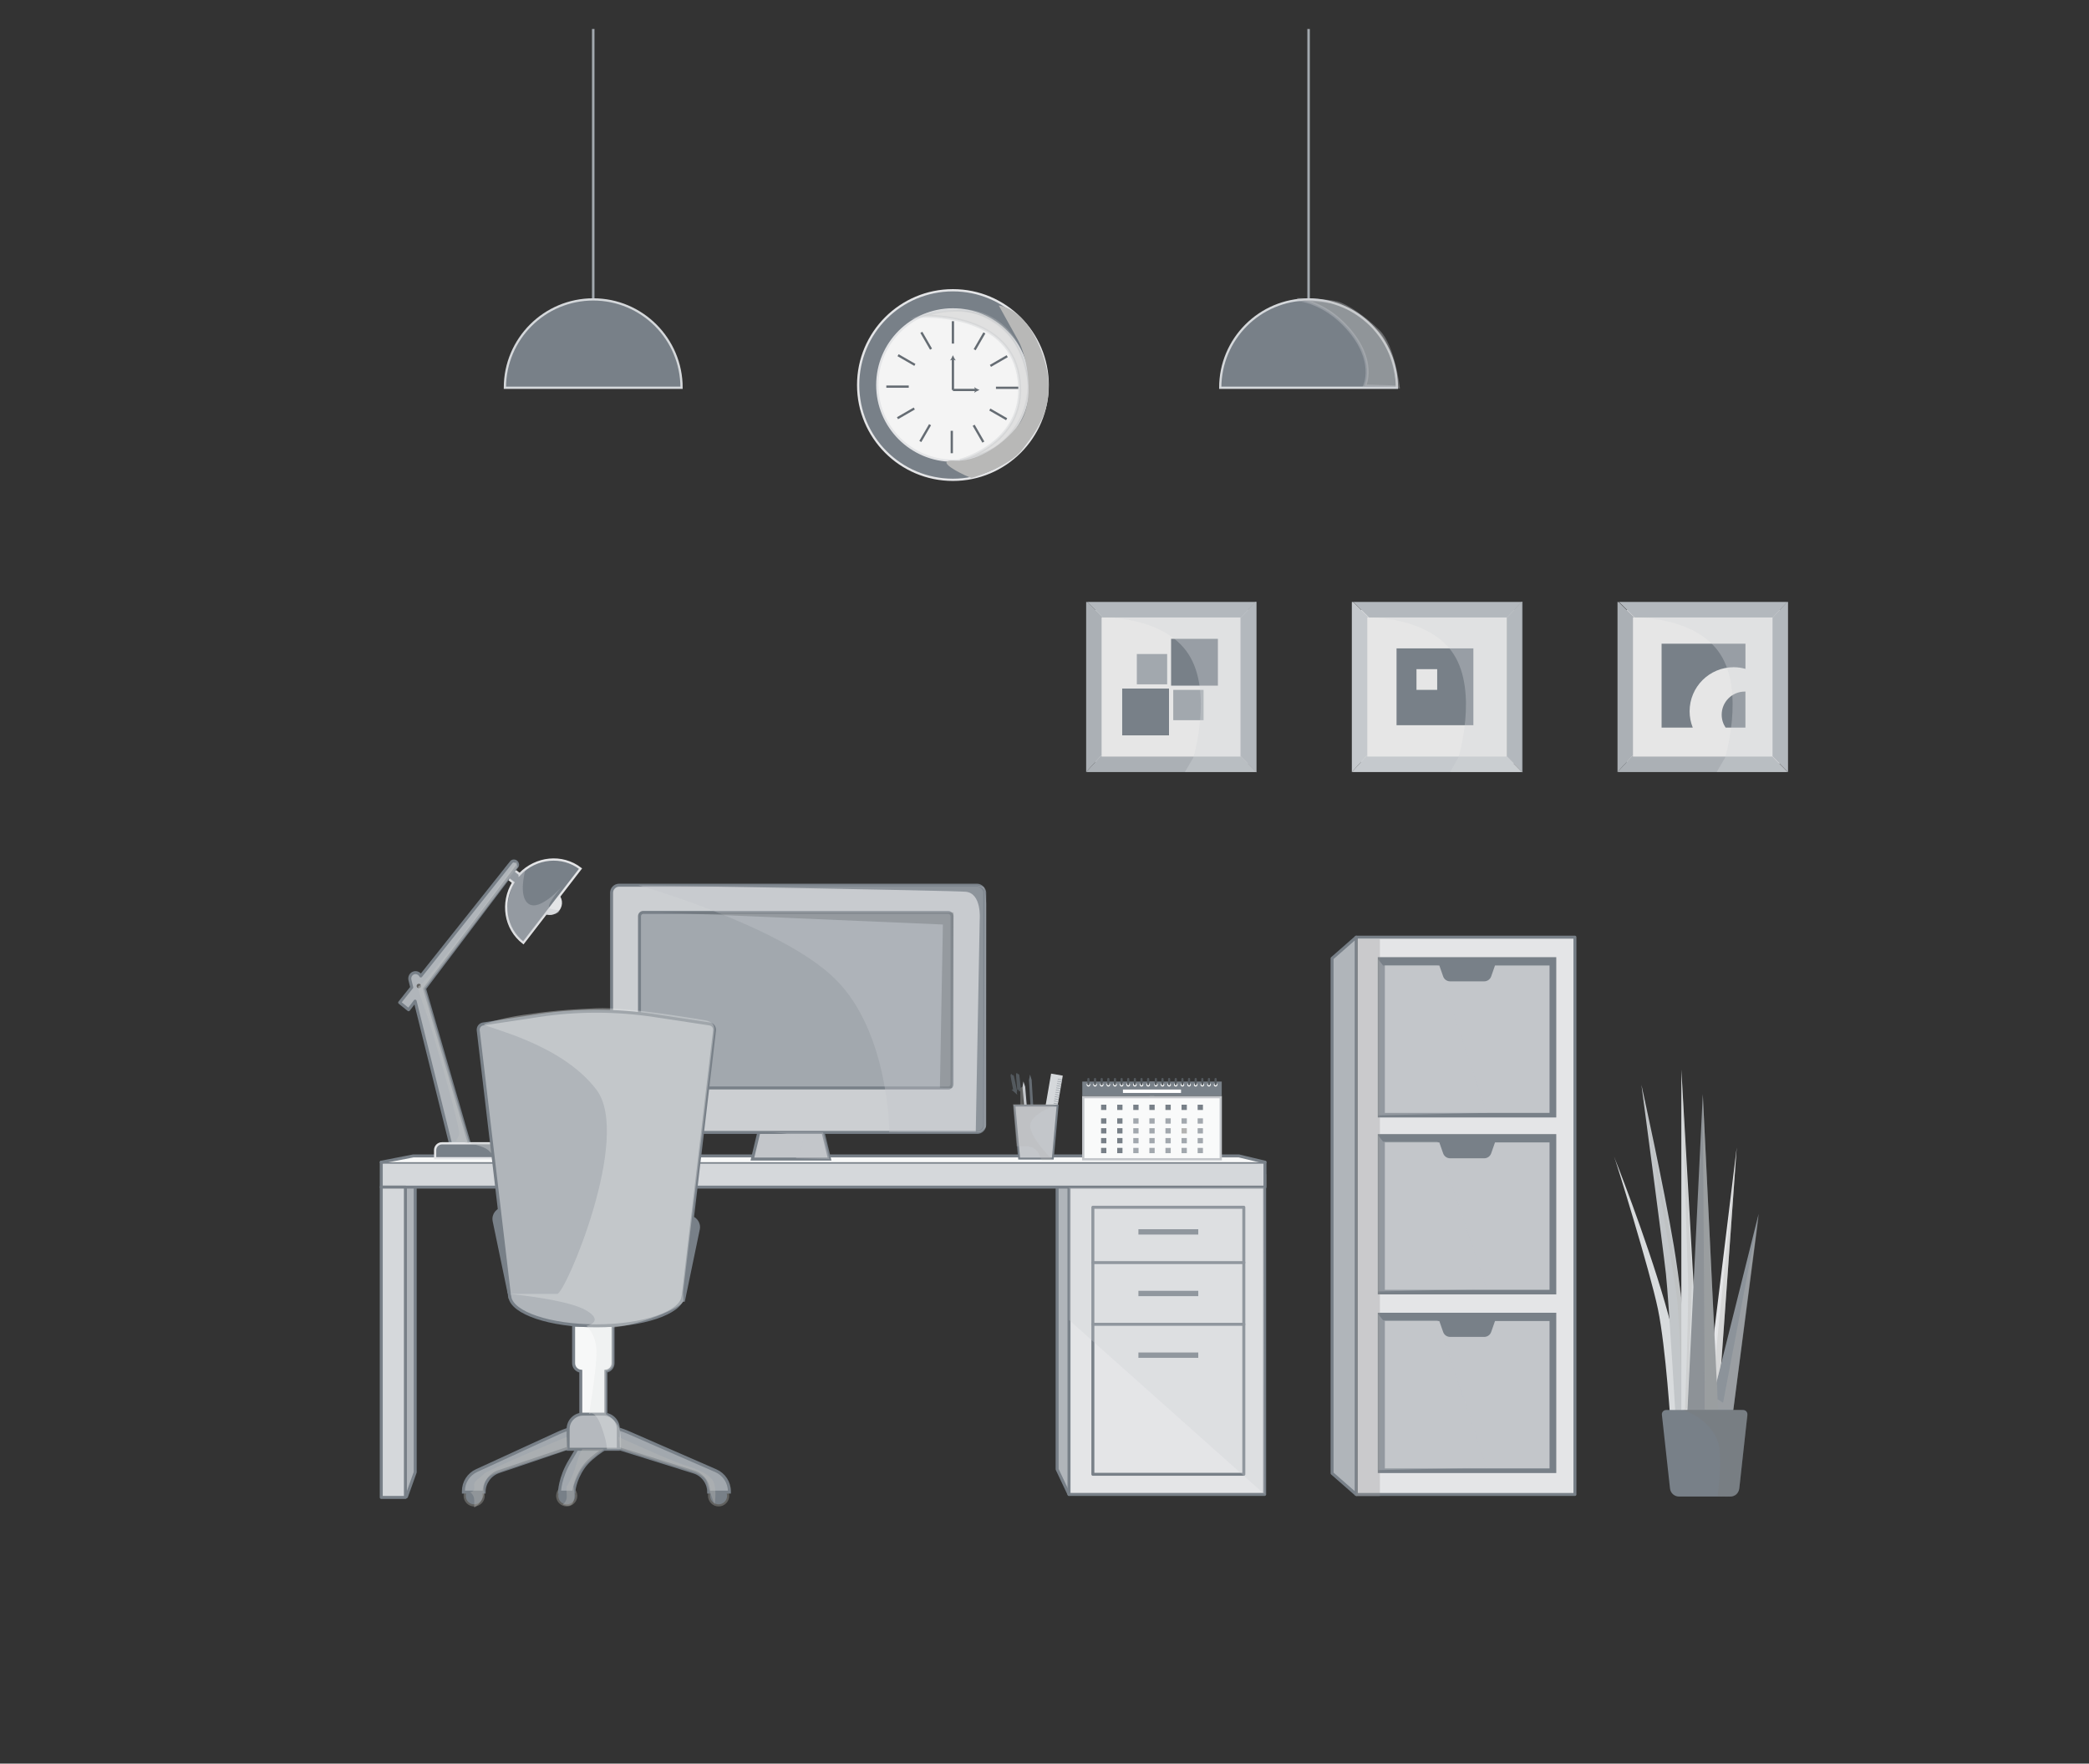 <?xml version="1.0" encoding="UTF-8"?>
<svg id="Layer_1" xmlns="http://www.w3.org/2000/svg" version="1.1" viewBox="0 0 698 589.26">
  <rect x="0" y="0" width="698" height="589.26" fill="#333333" stroke="none"/>
  <!-- Generator: Adobe Illustrator 29.6.1, SVG Export Plug-In . SVG Version: 2.1.1 Build 9)  -->
  <defs>
    <style>
      .st0, .st1, .st2, .st3, .st4, .st5 {
        fill: none;
      }

      .st6 {
        fill: #b5b9be;
      }

      .st6, .st7, .st8, .st9, .st10, .st11, .st12, .st13, .st14, .st2, .st15, .st16, .st17, .st18 {
        stroke: #788088;
      }

      .st6, .st7, .st8, .st10, .st19, .st20, .st21, .st12, .st13, .st22, .st1, .st23, .st16, .st17, .st3, .st18, .st24, .st4, .st5 {
        stroke-miterlimit: 10;
      }

      .st7, .st14 {
        fill: #f7f8f8;
      }

      .st25, .st11, .st26 {
        fill: #e4e5e7;
      }

      .st27, .st28 {
        fill: #53595e;
      }

      .st29 {
        fill: #656c73;
      }

      .st8, .st30 {
        fill: #cccfd2;
      }

      .st31 {
        fill: #8c939a;
      }

      .st32 {
        stroke-miterlimit: 10;
        stroke-width: .75px;
      }

      .st32, .st33 {
        fill: #dadbdc;
      }

      .st32, .st33, .st19, .st22 {
        stroke: #61615f;
      }

      .st33 {
        stroke-miterlimit: 10;
        stroke-width: .75px;
      }

      .st34 {
        fill: #e6e6e6;
      }

      .st30 {
        opacity: .29;
      }

      .st30, .st35, .st36, .st20, .st37, .st38, .st39, .st40, .st41, .st42, .st43, .st44, .st26, .st28, .st45, .st24, .st46 {
        isolation: isolate;
      }

      .st30, .st35, .st36, .st20, .st38, .st39, .st40, .st42, .st43, .st44, .st26, .st28, .st45, .st24, .st46 {
        mix-blend-mode: multiply;
      }

      .st9, .st47, .st11, .st14, .st2, .st15 {
        stroke-linecap: round;
        stroke-linejoin: round;
      }

      .st9, .st44, .st48 {
        fill: #d5d8db;
      }

      .st47 {
        stroke: #abb0b5;
        stroke-width: .15px;
      }

      .st47, .st49, .st17 {
        fill: #a2a8ae;
      }

      .st50 {
        fill: #b3b3b2;
      }

      .st10 {
        stroke-width: 1.42px;
      }

      .st10, .st19, .st21, .st51, .st12, .st41, .st23 {
        fill: #788088;
      }

      .st19 {
        stroke-width: .71px;
      }

      .st35 {
        fill: #787877;
        opacity: .25;
      }

      .st36, .st20, .st38, .st39, .st40, .st24 {
        fill: #b8b8b7;
      }

      .st52 {
        fill: #f9fafa;
      }

      .st20 {
        opacity: .33;
      }

      .st20, .st24 {
        stroke: #c3c6ca;
      }

      .st21 {
        stroke: #e4e5e7;
      }

      .st21, .st23 {
        stroke-width: .75px;
      }

      .st53 {
        fill: #8d9297;
      }

      .st54 {
        fill: #c5c9cd;
      }

      .st13 {
        stroke-width: .64px;
      }

      .st13, .st55, .st42, .st43, .st18 {
        fill: #c3c6ca;
      }

      .st56 {
        fill: #d8dbdd;
      }

      .st22 {
        fill: #f4f4f4;
        stroke-width: .78px;
      }

      .st57 {
        fill: #abb0b5;
      }

      .st38, .st26, .st24 {
        opacity: .37;
      }

      .st39 {
        opacity: .31;
      }

      .st40 {
        opacity: .27;
      }

      .st58 {
        fill: #fff;
      }

      .st59 {
        fill: #61615f;
      }

      .st41 {
        opacity: .73;
      }

      .st1 {
        stroke: #656c73;
        stroke-width: .76px;
      }

      .st42 {
        opacity: .36;
      }

      .st43 {
        opacity: .38;
      }

      .st44 {
        opacity: .35;
      }

      .st15, .st16 {
        fill: #b0b5ba;
      }

      .st60 {
        fill: #c2c6c9;
      }

      .st28 {
        opacity: .28;
      }

      .st45 {
        fill: #babdc0;
        opacity: .57;
      }

      .st23 {
        stroke: #d5d8db;
      }

      .st3 {
        stroke: #53595e;
      }

      .st4 {
        stroke-width: .25px;
      }

      .st4, .st5 {
        stroke: #a2a8ae;
      }

      .st5 {
        stroke-width: .83px;
      }

      .st46 {
        fill: #929291;
        opacity: .32;
      }
    </style>
  </defs>
  <g class="st37">
    <g id="ombrescaffale">
      <polyline class="st15" points="357.19 499.32 353.22 490.92 353.22 395.64 357.19 390.31"/>
    </g>
    <g id="scaffale_2">
      <rect class="st11" x="453.16" y="313.13" width="73.07" height="186.2"/>
      <polygon class="st15" points="445.09 492.26 453.16 499.33 453.16 313.13 445.09 320.21 445.09 492.26"/>
      <g>
        <rect class="st10" x="461.07" y="379.64" width="58.22" height="52.14"/>
        <path class="st55" d="M499.53,381.7l-1.28,3.66c-.35.99-1.28,1.65-2.32,1.65h-11.41c-1.04,0-1.98-.66-2.32-1.65l-1.28-3.66h-18.2v49.25h55.03v-49.25h-18.22Z"/>
      </g>
      <g>
        <rect class="st10" x="461.07" y="439.33" width="58.22" height="52.14"/>
        <path class="st55" d="M499.53,441.38l-1.28,3.66c-.35.99-1.28,1.65-2.32,1.65h-11.41c-1.04,0-1.98-.66-2.32-1.65l-1.28-3.66h-18.2v49.25h55.03v-49.25h-18.22Z"/>
      </g>
      <g>
        <rect class="st10" x="461.07" y="320.52" width="58.22" height="52.14"/>
        <path class="st55" d="M499.53,322.58l-1.28,3.66c-.35.99-1.28,1.65-2.32,1.65h-11.41c-1.04,0-1.98-.66-2.32-1.65l-1.28-3.66h-18.2v49.25h55.03v-49.25h-18.22Z"/>
      </g>
    </g>
    <g id="ombre_scaffale_2">
      <polygon class="st42" points="460.48 379.37 462.12 381.43 480.32 381.43 496.86 430.68 460.48 431.51 460.48 379.37"/>
      <polygon class="st42" points="460.48 439.06 462.12 441.11 480.32 441.11 496.86 490.37 460.48 491.19 460.48 439.06"/>
      <polygon class="st42" points="460.48 320.52 462.12 322.58 480.32 322.58 496.86 371.83 460.48 372.66 460.48 320.52"/>
      <rect class="st46" x="453.16" y="313.75" width="7.9" height="186.19"/>
    </g>
    <g id="scrivania">
      <polyline class="st15" points="135.81 500.09 138.73 491.92 138.73 396.64 135.81 391.31"/>
      <g>
        <rect class="st11" x="357.19" y="392.47" width="65.37" height="106.85"/>
        <g>
          <rect class="st11" x="365.16" y="403.37" width="50.44" height="89.22"/>
          <line class="st2" x1="365.16" y1="421.86" x2="415.6" y2="421.86"/>
          <line class="st2" x1="365.16" y1="442.48" x2="415.6" y2="442.48"/>
          <rect class="st51" x="380.38" y="410.71" width="20" height="1.78"/>
          <rect class="st51" x="380.38" y="431.29" width="20" height="1.78"/>
          <rect class="st51" x="380.38" y="451.9" width="20" height="1.78"/>
        </g>
      </g>
      <g>
        <rect class="st9" x="127.39" y="388.31" width="295.27" height="8.33"/>
        <polyline class="st14" points="127.39 388.31 138.09 386.22 413.95 386.22 422.66 388.31"/>
      </g>
      <rect class="st9" x="127.39" y="396.64" width="8.07" height="103.69"/>
    </g>
    <g id="oggetti">
      <rect class="st34" x="454.76" y="203.79" width="51.33" height="51.33"/>
      <rect class="st34" x="543.54" y="203.79" width="51.33" height="51.33"/>
      <g>
        <path class="st56" d="M539.29,386.38c.33.5,12,38.17,14.67,51,2.67,12.83,4.33,39.67,4.33,39.67h7.33s-2.83-19.33-9.33-41.83c-6.5-22.5-17-48.83-17-48.83h0Z"/>
        <path class="st60" d="M548.46,362.54s7.17,54.01,8.17,63.01,3.67,55.17,3.67,55.17h6.79s-4.46-44.33-7.79-64.33-10.83-53.84-10.83-53.84h0Z"/>
        <polygon class="st56" points="561.79 357.36 561.79 484.05 568.96 483.05 561.79 357.36"/>
        <polygon class="st25" points="580.29 383.45 572.62 490.58 567.08 491.38 580.29 383.45"/>
        <polygon class="st31" points="587.62 405.55 567.98 484.05 577.12 486.84 587.62 405.55"/>
        <polygon class="st53" points="568.96 365.56 563.12 485.71 574.79 485.71 568.96 365.56"/>
      </g>
      <g>
        <g>
          <rect class="st48" x="339.82" y="368.31" width="22.8" height="3.96" transform="translate(-73.45 653.36) rotate(-80.2)"/>
          <line class="st4" x1="353.43" y1="360.54" x2="354.86" y2="360.79"/>
          <line class="st4" x1="353.31" y1="361.27" x2="354.73" y2="361.52"/>
          <line class="st4" x1="353.18" y1="362.01" x2="354.6" y2="362.25"/>
          <line class="st4" x1="353.05" y1="362.74" x2="354.48" y2="362.98"/>
          <line class="st4" x1="352.93" y1="363.47" x2="354.35" y2="363.72"/>
          <line class="st4" x1="352.8" y1="364.2" x2="354.22" y2="364.45"/>
          <line class="st4" x1="352.67" y1="364.93" x2="354.1" y2="365.18"/>
          <line class="st4" x1="352.55" y1="365.67" x2="353.97" y2="365.91"/>
          <line class="st4" x1="352.42" y1="366.4" x2="353.84" y2="366.65"/>
          <line class="st4" x1="352.29" y1="367.13" x2="353.72" y2="367.38"/>
          <line class="st4" x1="352.17" y1="367.86" x2="353.59" y2="368.11"/>
          <line class="st4" x1="352.04" y1="368.6" x2="353.46" y2="368.84"/>
          <line class="st4" x1="351.91" y1="369.33" x2="353.34" y2="369.58"/>
          <line class="st4" x1="351.79" y1="370.06" x2="353.21" y2="370.31"/>
          <line class="st4" x1="351.66" y1="370.79" x2="353.08" y2="371.04"/>
          <line class="st4" x1="351.54" y1="371.53" x2="352.96" y2="371.77"/>
          <line class="st4" x1="351.41" y1="372.26" x2="352.83" y2="372.5"/>
          <line class="st4" x1="351.28" y1="372.99" x2="352.7" y2="373.24"/>
          <line class="st4" x1="351.16" y1="373.72" x2="352.58" y2="373.97"/>
          <line class="st4" x1="351.03" y1="374.46" x2="352.45" y2="374.7"/>
          <line class="st4" x1="350.9" y1="375.19" x2="352.32" y2="375.43"/>
          <line class="st4" x1="350.78" y1="375.92" x2="352.2" y2="376.17"/>
          <line class="st4" x1="350.65" y1="376.65" x2="352.07" y2="376.9"/>
          <line class="st4" x1="350.52" y1="377.39" x2="351.95" y2="377.63"/>
          <line class="st4" x1="350.4" y1="378.12" x2="351.82" y2="378.36"/>
          <line class="st4" x1="350.27" y1="378.85" x2="351.69" y2="379.1"/>
          <line class="st4" x1="350.14" y1="379.58" x2="351.57" y2="379.83"/>
          <line class="st4" x1="350.02" y1="380.32" x2="351.44" y2="380.56"/>
        </g>
        <g>
          <rect class="st33" x="341.51" y="363.31" height="22.33"/>
          <path class="st3" d="M340.4,364.11l.22-.02c-.28-2.86-.55-5.18-.61-5.17s.11,2.33.39,5.2h0Z"/>
        </g>
        <g>
          <rect class="st32" x="341.3" y="363.48" height="22.33"/>
          <path class="st3" d="M339.09,364.39l.22-.04c-.58-2.82-1.09-5.09-1.15-5.08s.36,2.31.94,5.13h0Z"/>
        </g>
        <polygon class="st29" points="345.83 379.73 344.93 379.79 343.82 360.89 344.17 359.04 344.72 360.83 345.83 379.73"/>
        <polygon class="st55" points="344.11 381.99 343.21 382.07 341.65 363.2 341.95 361.34 342.55 363.12 344.11 381.99"/>
        <polygon class="st13" points="351.78 387.11 340.53 387.11 338.95 369.4 353.37 369.4 351.78 387.11"/>
      </g>
      <g>
        <g>
          <path class="st25" d="M186.94,304.13c1.37-1.78,1.04-4.34-.74-5.72l-4.98,6.46c1.78,1.37,4.34,1.04,5.72-.74Z"/>
          <path class="st21" d="M173.64,292.1l-3.71-2.86-2.14,2.77,3.71,2.86c-4.11,6.71-2.78,15.42,3.36,20.15l19.12-24.8c-6.14-4.73-14.9-3.81-20.34,1.88Z"/>
        </g>
        <g>
          <path class="st15" d="M172.48,287.95c-.51-.41-1.24-.36-1.63.11l-30.25,38.04c-.42-.84-1.36-1.3-2.26-1.06-1.03.28-1.63,1.36-1.36,2.44l.6,2.42-4.04,5.07,2.98,2.41,2.19-2.89,12.52,50.46,5.96-1.6-15.33-53.02,30.86-40.76c.38-.48.27-1.2-.24-1.62h0Z"/>
          <circle class="st59" cx="139.95" cy="329.44" r=".74"/>
        </g>
      </g>
      <path class="st21" d="M147.68,382h24.05c2.75,0,4.99,2.24,4.99,4.99h-31.33v-2.7c0-1.27,1.03-2.29,2.29-2.29h0Z"/>
      <g>
        <g>
          <circle class="st22" cx="318.4" cy="128.65" r="26.56"/>
          <path class="st21" d="M318.4,96.98c-17.49,0-31.67,14.18-31.67,31.67s14.18,31.67,31.67,31.67,31.67-14.18,31.67-31.67-14.18-31.67-31.67-31.67ZM318.4,153.92c-13.96,0-25.27-11.31-25.27-25.27s11.31-25.27,25.27-25.27,25.27,11.31,25.27,25.27-11.31,25.27-25.27,25.27Z"/>
        </g>
        <g>
          <line class="st1" x1="307.85" y1="111.04" x2="311.09" y2="116.66"/>
          <line class="st1" x1="300.07" y1="118.68" x2="305.69" y2="121.92"/>
          <line class="st1" x1="296.15" y1="129.18" x2="303.64" y2="129.18"/>
          <line class="st1" x1="299.88" y1="139.73" x2="305.49" y2="136.49"/>
          <line class="st1" x1="307.51" y1="147.51" x2="310.76" y2="141.9"/>
          <line class="st1" x1="318.02" y1="151.43" x2="318.02" y2="143.94"/>
          <line class="st1" x1="328.57" y1="147.71" x2="325.33" y2="142.09"/>
          <line class="st1" x1="336.35" y1="140.07" x2="330.73" y2="136.83"/>
          <line class="st1" x1="340.27" y1="129.57" x2="332.78" y2="129.57"/>
          <line class="st1" x1="336.54" y1="119.01" x2="330.93" y2="122.25"/>
          <line class="st1" x1="328.91" y1="111.23" x2="325.66" y2="116.85"/>
          <line class="st1" x1="318.4" y1="107.32" x2="318.4" y2="114.8"/>
        </g>
        <g>
          <line class="st1" x1="318.4" y1="119.92" x2="318.4" y2="130.29"/>
          <path class="st29" d="M318.4,118.68c-.22.58-.59,1.31-.98,1.76l.98-.35.98.35c-.39-.45-.76-1.17-.98-1.76Z"/>
        </g>
        <g>
          <line class="st1" x1="326.04" y1="130.29" x2="318.4" y2="130.29"/>
          <path class="st29" d="M327.28,130.29c-.58-.22-1.31-.59-1.76-.98l.35.98-.35.98c.45-.39,1.17-.76,1.76-.98Z"/>
        </g>
      </g>
      <g>
        <line class="st5" x1="437.24" y1="9.68" x2="437.24" y2="105.76"/>
        <path class="st23" d="M437.24,100.04c-16.3,0-29.52,13.22-29.52,29.52h59.03c0-16.3-13.22-29.52-29.52-29.52h.01Z"/>
      </g>
      <g>
        <line class="st5" x1="198.22" y1="9.68" x2="198.22" y2="105.76"/>
        <path class="st23" d="M198.22,100.04c-16.3,0-29.52,13.22-29.52,29.52h59.03c0-16.3-13.22-29.52-29.52-29.52h.01Z"/>
      </g>
      <rect class="st34" x="365.99" y="203.79" width="51.33" height="51.33"/>
      <polygon class="st0" points="413.55 207.47 414.57 206.39 414.57 206.31 368.55 206.31 369.73 207.47 368.55 206.31 368.08 206.31 368.08 252.29 369.73 250.47 368.08 252.29 368.08 252.79 414.57 252.79 414.57 252.7 413.55 251.67 414.57 252.7 414.57 206.39 413.55 207.47"/>
      <polygon class="st47" points="414.57 252.7 419.73 257.96 419.73 257.96 419.73 201.14 419.48 201.14 414.57 206.39 414.57 252.7"/>
      <polygon class="st57" points="414.57 252.7 414.57 252.79 368.08 252.79 368.08 252.29 362.93 257.96 419.73 257.96 414.57 252.7"/>
      <polygon class="st57" points="368.08 206.31 368.55 206.31 363.29 201.14 362.92 201.14 362.92 257.96 362.93 257.96 368.08 252.29 368.08 206.31"/>
      <polygon class="st49" points="414.57 206.31 414.57 206.39 419.48 201.14 363.29 201.14 368.55 206.31 414.57 206.31"/>
      <polygon class="st47" points="503.48 252.7 508.65 257.96 508.65 257.96 508.65 201.14 508.4 201.14 503.48 206.39 503.48 252.7"/>
      <polygon class="st49" points="503.48 206.31 503.48 206.39 508.4 201.14 452.2 201.14 457.46 206.31 503.48 206.31"/>
      <polygon class="st49" points="592.26 252.7 597.42 257.96 597.42 257.96 597.42 201.14 597.17 201.14 592.26 206.39 592.26 252.7"/>
      <polygon class="st49" points="592.26 206.31 592.26 206.39 597.17 201.14 540.98 201.14 546.24 206.31 592.26 206.31"/>
      <rect class="st49" x="379.85" y="218.52" width="10.13" height="10.13"/>
      <rect class="st49" x="392.02" y="230.5" width="10.13" height="10.13"/>
      <rect class="st51" x="374.96" y="230.06" width="15.64" height="15.64"/>
      <rect class="st51" x="391.3" y="213.45" width="15.64" height="15.64"/>
      <g>
        <polygon class="st0" points="502.33 207.47 503.34 206.39 503.34 206.31 457.32 206.31 458.51 207.47 457.32 206.31 456.86 206.31 456.86 252.29 458.51 250.47 456.86 252.29 456.86 252.79 503.34 252.79 503.34 252.7 502.33 251.67 503.34 252.7 503.34 206.39 502.33 207.47"/>
        <polygon class="st54" points="503.34 252.7 503.34 252.79 456.86 252.79 456.86 252.29 451.7 257.96 508.5 257.96 503.34 252.7"/>
        <polygon class="st54" points="456.86 206.31 457.32 206.31 452.06 201.14 451.69 201.14 451.69 257.96 451.7 257.96 456.86 252.29 456.86 206.31"/>
      </g>
      <path class="st51" d="M466.63,216.64v25.67h25.67v-25.67h-25.67ZM480.21,230.5h-6.92v-6.92h6.92v6.92Z"/>
      <g>
        <path class="st51" d="M564.55,237.66c0-8.14,6.6-14.73,14.73-14.73,1.36,0,2.68.2,3.93.55v-8.4h-28.02v28.02h10.41c-.67-1.69-1.05-3.52-1.05-5.44h0Z"/>
        <path class="st51" d="M583.21,231.07c-.07,0-.14,0-.21,0-4.27,0-7.73,3.46-7.73,7.73,0,1.6.48,3.08,1.31,4.31h6.62v-12.03h0Z"/>
      </g>
      <path class="st51" d="M578.15,500.03h-17.15c-1.54,0-2.83-1.16-3-2.69l-2.71-24.64c-.09-.85.57-1.59,1.43-1.59h25.71c.85,0,1.52.74,1.43,1.59l-2.71,24.64c-.17,1.53-1.46,2.69-3,2.69h0Z"/>
      <g>
        <polygon class="st0" points="591.1 207.47 592.11 206.39 592.11 206.31 546.09 206.31 547.28 207.47 546.09 206.31 545.63 206.31 545.63 252.29 547.28 250.47 545.63 252.29 545.63 252.79 592.11 252.79 592.11 252.7 591.1 251.67 592.11 252.7 592.11 206.39 591.1 207.47"/>
        <polygon class="st57" points="592.11 252.7 592.11 252.79 545.63 252.79 545.63 252.29 540.48 257.96 597.28 257.96 592.11 252.7"/>
        <polygon class="st57" points="545.63 206.31 546.09 206.31 540.83 201.14 540.46 201.14 540.46 257.96 540.48 257.96 545.63 252.29 545.63 206.31"/>
      </g>
    </g>
    <g id="ombreOggetti">
      <path class="st40" d="M343.53,383.03s2.38.14,3.58,2.53c.61,1.23.75,1.65,1.02,2.08h3.66s-8.7-8.44-7.44-12.34c1.26-3.89,9.45-6.36,9.45-6.36h-15.34l1.19,14.07h3.9l-.02.02Z"/>
      <path class="st45" d="M172.48,287.95s-7.6,10.88-16.94,22.88-14.85,18.6-15.59,18.6.57,3.92,2.41,8.83,11.59,38.84,11.05,40.71-1.21,2.32-1.21,2.32c0,0,8.67.83,11.17,3.2s.67,2.34.67,2.34l12.7.15s-1.85-3.96-3.77-4.47-16.14-.51-16.14-.51l-14.94-51.67,31.09-40.72-.47-1.66h-.03Z"/>
      <path class="st43" d="M175.61,290.35s-2.7,9.27,1.1,11.71,11.07-5.86,11.07-5.86c0,0-5.86,6.68-4.06,7.32s3.22.6,3.22.6c0,0,.07,1.04-1.75,1.31s-3.15.28-3.15.28l-7.17,9.3s-5.53-4.17-5.52-9.3,2.16-10.85,2.16-10.85l-1.62-1.25,2.12-2.78,1.51.83,2.09-1.32h0Z"/>
      <path class="st44" d="M363.29,201.14l5.26,5.17s20.27-.46,28.53,12.21,1.65,34.61,1.65,34.61l-2.82,4.83h23.83v-56.82h-56.45Z"/>
      <path class="st44" d="M451.88,201.14l5.26,5.17s20.27-.46,28.53,12.21,1.65,34.61,1.65,34.61l-2.82,4.83h23.83v-56.82h-56.45Z"/>
      <path class="st44" d="M540.98,201.14l5.26,5.17s20.27-.46,28.53,12.21,1.65,34.61,1.65,34.61l-2.82,4.83h23.83v-56.82h-56.45Z"/>
      <path class="st24" d="M433.45,100.08s8.79.48,16.88,9.6c9.7,10.92,5.62,19.29,5.62,19.29l11.26.33s-1.7-13.76-6.53-18.52-10.63-8.72-13.93-9.58-13.29-1.12-13.29-1.12h-.01Z"/>
      <path class="st20" d="M307.85,105.69s28.66-1.71,32.42,19.69c3.92,22.33-19.48,28.43-19.48,28.43,0,0,27.46-3.43,22.88-27.41-6.18-32.42-35.83-20.71-35.83-20.71h0Z"/>
      <path class="st36" d="M333.73,102.09s3.69,6.7,6.53,11.75c2.84,5.06,6.05,20.56,0,28.24-6.3,8.01-14.94,12.2-21.04,11.83-8.89-.54,4.88,5.9,5.46,5.77s12.76-3.9,16.91-9.49c4.15-5.59,12.52-14.77,6.97-31.19-5.54-16.41-14.84-16.92-14.84-16.92h.01Z"/>
      <path class="st35" d="M562.01,470.98s8.82,2.41,11.9,10.42c1.92,4.99,0,18.46,0,18.46,0,0,5.74.92,6.6-.86s1.03-5.16,1.03-5.16l2.12-19.31s1.55-3.57-2.99-3.42c-5.09.17-18.67-.13-18.67-.13h0Z"/>
      <path class="st39" d="M548.46,362.54s11.46,66.52,11.97,71.85,1.36,24.24,1.36,24.24v-26.04l-13.33-70.06h0Z"/>
      <path class="st39" d="M561.93,359.81s1.77,60.31,2.11,67.53-1.06,43.78-1.06,43.78l.89-.82,1.5-43.12-3.44-67.36h0Z"/>
      <path class="st39" d="M568.96,365.56l.62,96.69v8.7h9.59s8.61-65.15,8.45-64.63-11.89,62.38-11.89,62.38l-1.83-1.2-.22-6.25,1.45-5.8,5.15-71.99-7.07,69.86-4.26-87.74v-.02Z"/>
    </g>
    <g id="Monitorr">
      <polygon class="st18" points="277.17 387.27 251.4 387.27 253.54 378.36 275.02 378.36 277.17 387.27"/>
      <g>
        <rect class="st8" x="204.35" y="295.76" width="124.67" height="82.6" rx="2.53" ry="2.53"/>
        <rect class="st17" x="213.68" y="304.86" width="104.42" height="58.65" rx="1.25" ry="1.25"/>
      </g>
    </g>
    <g id="ombre_monitor">
      <path class="st43" d="M213.29,295.76h111.15s3.82,0,4.33.74.75,5.49.75,5.49l-.12,74.57s-1.22,1.8-2.41,1.8-29.86-.06-29.86-.06c0,0,0-33.31-18-51.14-18-17.83-65.83-31.39-65.83-31.39h-.01Z"/>
      <polygon class="st28" points="220.37 304.86 315.05 308.9 314.05 363.48 318.11 363.52 318.6 304.86 220.37 304.86"/>
      <path class="st41" d="M213.29,295.76s104.62,1.78,109.35,2.19c5.46.46,4.71,9.3,4.71,9.3l-1.32,70.97,1.21-.26c.87-.18,1.49-.95,1.49-1.83l.28-77.83s.5-2.56-4.58-2.53c-2.53.01-111.15,0-111.15,0h.01Z"/>
      <path class="st43" d="M253.54,378.36s15.35-.53,14.48,3.66c-.75,3.63-2.13,4.97-2.13,4.97l11.28.28-2.15-8.91h-21.48Z"/>
    </g>
    <g id="ombre_scrivania">
      <polygon class="st30" points="357.19 441.03 422.57 499.32 422.3 396.64 357.19 396.82 357.19 441.03"/>
    </g>
    <g id="Sedie_gropu">
      <g id="sedie">
        <path class="st12" d="M173.37,431.71h-3.33l-4.93-23.75c-.44-2.12,1.18-4.1,3.34-4.1h4.92v27.85Z"/>
        <path class="st12" d="M225.07,434.44h3.33l4.93-23.75c.44-2.12-1.18-4.1-3.34-4.1h-4.92v27.85Z"/>
        <g>
          <circle class="st19" cx="189.36" cy="499.8" r="3.18"/>
          <path class="st17" d="M204.99,482.32s-7.18,3.73-10.14,8.07-3.12,8.17-3.12,8.17h-4.77s0-4.75,3.58-10.64,4.44-7.81,4.44-7.81l10.02,2.22h0Z"/>
          <circle class="st19" cx="158.44" cy="499.8" r="3.18"/>
          <circle class="st19" cx="240.11" cy="499.8" r="3.18"/>
          <path class="st7" d="M191.66,442.78v12.68c0,1.4,1.05,2.53,2.4,2.69v14.83h8.38v-14.83c1.35-.16,2.4-1.3,2.4-2.69v-12.68h-13.19,0Z"/>
          <path class="st17" d="M209.87,478.6c-7.4-3.23-15.82-3.18-23.17.15l-27.47,12.61c-2.67,1.23-4.39,3.9-4.39,6.84v.35h6.91c0-3.1,1.97-5.85,4.9-6.84l22.03-7.46c6.07-2.09,12.66-2.1,18.74-.05l24.44,7.63c2.94.92,4.94,3.64,4.94,6.72h6.91v-.25c0-2.99-1.77-5.7-4.52-6.9l-29.32-12.8h0Z"/>
          <path class="st6" d="M194.8,472.49h6.84c2.74,0,4.96,2.22,4.96,4.96v6.77h-16.77v-6.77c0-2.74,2.22-4.96,4.96-4.96h.01Z"/>
        </g>
        <path class="st16" d="M237.11,342.12l-18.51-2.8c-12.81-1.94-25.84-1.94-38.65,0l-18.51,2.8c-1.04.16-1.77,1.11-1.65,2.16l10.5,89.06h.06c.81,5.38,13.45,9.65,28.92,9.65s28.11-4.27,28.92-9.65h.06l10.5-89.06c.12-1.05-.61-2-1.65-2.16h0Z"/>
      </g>
      <g id="ombre_sedie">
        <path class="st26" d="M161.63,342.22c.53,1.2,25.67,6.09,37.65,21.86s-10.41,68.26-13.1,68.26h-15.88s19.51,1.8,25.68,5.55,0,5.1,0,5.1c0,0,2.87,2.48,3.3,7.56s-2.46,21.94-2.46,21.94c0,0,1.91-1.7,4,3.83s1.96,7.9,1.96,7.9l4.64-.02s.52-5.52-.97-7.98-4-3.73-4-3.73v-14.33s2.4-.43,2.4-2.69v-11.96s3.17-.1,9.66-2.03,14.07-5.38,13.9-7.03-.17-2.73-.17-2.73c0,0,10.1-84.86,10.31-86.65s.3-3.68-3.27-4.22-25.56-4.4-36.01-3.97-16.26,1.03-24.47,2.23-13.18,3.12-13.18,3.12h0Z"/>
        <path class="st38" d="M189.36,480.1s-26.71,11.09-27.73,12.42-3.56,2.14-3.18,4.09-1.4,1.94-1.4,1.94c0,0,1.4.85,1.4,2.64v1.79s-.59,1.64,1.34-.3,1.97-4.13,1.97-4.13c0,0-1.02-4.36,3.29-6.06s24.64-8.24,24.64-8.24l-.33-4.15h0Z"/>
        <path class="st38" d="M194.6,484.22s-.77.58-2.05,5.11-3.18,7.28-3.18,7.28c0,0-.13,1.12,0,3.18s-1.39,2.86-1.39,2.86c0,0,2.2,1.24,3.31-.33s.37-5.72.37-5.72c0,0,1.48-5.01,4.32-7.63s5.82-4.76,5.82-4.76h-7.2,0Z"/>
        <path class="st38" d="M206.61,480.1s17.05,7.81,21.63,9.23,9.54,3.38,10.39,6.3.14,7.05.14,7.05c0,0-1.96-5.26-2.25-6.07s.25-3.24-5.39-5.01-23.71-7.4-23.71-7.4l-.82-4.1h0Z"/>
      </g>
    </g>
    <g id="Isolation_Mode">
      <g>
        <g>
          <g>
            <rect class="st51" x="384.16" y="361.38" width="24.06" height="4.77"/>
            <g>
              <g>
                <path class="st58" d="M405.57,362.43c0,.33.27.6.6.6s.6-.27.6-.6-.27-.6-.6-.6-.6.27-.6.6Z"/>
                <path class="st27" d="M406.17,362.65h0c.2,0,.36-.16.36-.36v-1.76c0-.2-.16-.36-.36-.36h0c-.2,0-.36.16-.36.36v1.76c0,.2.16.36.36.36Z"/>
              </g>
              <g>
                <path class="st58" d="M403.35,362.43c0,.33.27.6.6.6s.6-.27.6-.6-.27-.6-.6-.6-.6.27-.6.6Z"/>
                <path class="st27" d="M403.95,362.65h0c.2,0,.36-.16.36-.36v-1.76c0-.2-.16-.36-.36-.36h0c-.2,0-.36.16-.36.36v1.76c0,.2.16.36.36.36Z"/>
              </g>
              <g>
                <path class="st58" d="M401.13,362.43c0,.33.27.6.6.6s.6-.27.6-.6-.27-.6-.6-.6-.6.27-.6.6Z"/>
                <path class="st27" d="M401.73,362.65h0c.2,0,.36-.16.36-.36v-1.76c0-.2-.16-.36-.36-.36h0c-.2,0-.36.16-.36.36v1.76c0,.2.16.36.36.36Z"/>
              </g>
              <g>
                <path class="st58" d="M398.91,362.43c0,.33.27.6.6.6s.6-.27.6-.6-.27-.6-.6-.6-.6.27-.6.6Z"/>
                <path class="st27" d="M399.52,362.65h0c.2,0,.36-.16.36-.36v-1.76c0-.2-.16-.36-.36-.36h0c-.2,0-.36.16-.36.36v1.76c0,.2.16.36.36.36Z"/>
              </g>
              <g>
                <path class="st58" d="M396.7,362.43c0,.33.27.6.6.6s.6-.27.6-.6-.27-.6-.6-.6-.6.27-.6.6Z"/>
                <path class="st27" d="M397.3,362.65h0c.2,0,.36-.16.36-.36v-1.76c0-.2-.16-.36-.36-.36h0c-.2,0-.36.16-.36.36v1.76c0,.2.16.36.36.36Z"/>
              </g>
              <g>
                <path class="st58" d="M394.48,362.43c0,.33.27.6.6.6s.6-.27.6-.6-.27-.6-.6-.6-.6.27-.6.6Z"/>
                <path class="st27" d="M395.08,362.65h0c.2,0,.36-.16.36-.36v-1.76c0-.2-.16-.36-.36-.36h0c-.2,0-.36.16-.36.36v1.76c0,.2.16.36.36.36Z"/>
              </g>
              <g>
                <path class="st58" d="M392.26,362.43c0,.33.27.6.6.6s.6-.27.6-.6-.27-.6-.6-.6-.6.27-.6.6Z"/>
                <path class="st27" d="M392.86,362.65h0c.2,0,.36-.16.36-.36v-1.76c0-.2-.16-.36-.36-.36h0c-.2,0-.36.16-.36.36v1.76c0,.2.16.36.36.36Z"/>
              </g>
              <g>
                <path class="st58" d="M390.04,362.43c0,.33.27.6.6.6s.6-.27.6-.6-.27-.6-.6-.6-.6.27-.6.6Z"/>
                <path class="st27" d="M390.64,362.65h0c.2,0,.36-.16.36-.36v-1.76c0-.2-.16-.36-.36-.36h0c-.2,0-.36.16-.36.36v1.76c0,.2.16.36.36.36Z"/>
              </g>
              <g>
                <path class="st58" d="M387.82,362.43c0,.33.27.6.6.6s.6-.27.6-.6-.27-.6-.6-.6-.6.27-.6.6Z"/>
                <path class="st27" d="M388.42,362.65h0c.2,0,.36-.16.36-.36v-1.76c0-.2-.16-.36-.36-.36h0c-.2,0-.36.16-.36.36v1.76c0,.2.16.36.36.36Z"/>
              </g>
              <g>
                <circle class="st58" cx="386.21" cy="362.43" r=".6"/>
                <path class="st27" d="M386.21,362.65h0c.2,0,.36-.16.36-.36v-1.76c0-.2-.16-.36-.36-.36h0c-.2,0-.36.16-.36.36v1.76c0,.2.16.36.36.36Z"/>
              </g>
            </g>
            <rect class="st51" x="361.62" y="361.38" width="24.06" height="4.77"/>
            <g>
              <g>
                <circle class="st58" cx="383.64" cy="362.43" r=".6"/>
                <path class="st27" d="M383.64,362.65h0c.2,0,.36-.16.36-.36v-1.76c0-.2-.16-.36-.36-.36h0c-.2,0-.36.16-.36.36v1.76c0,.2.16.36.36.36Z"/>
              </g>
              <g>
                <path class="st58" d="M380.82,362.43c0,.33.27.6.6.6s.6-.27.6-.6-.27-.6-.6-.6-.6.27-.6.6Z"/>
                <path class="st27" d="M381.42,362.65h0c.2,0,.36-.16.36-.36v-1.76c0-.2-.16-.36-.36-.36h0c-.2,0-.36.16-.36.36v1.76c0,.2.16.36.36.36Z"/>
              </g>
              <g>
                <circle class="st58" cx="379.2" cy="362.43" r=".6"/>
                <path class="st27" d="M379.2,362.65h0c.2,0,.36-.16.36-.36v-1.76c0-.2-.16-.36-.36-.36h0c-.2,0-.36.16-.36.36v1.76c0,.2.16.36.36.36Z"/>
              </g>
              <g>
                <circle class="st58" cx="376.98" cy="362.43" r=".6"/>
                <path class="st27" d="M376.98,362.65h0c.2,0,.36-.16.36-.36v-1.76c0-.2-.16-.36-.36-.36h0c-.2,0-.36.16-.36.36v1.76c0,.2.16.36.36.36Z"/>
              </g>
              <g>
                <path class="st58" d="M374.16,362.43c0,.33.27.6.6.6s.6-.27.6-.6-.27-.6-.6-.6-.6.27-.6.6Z"/>
                <path class="st27" d="M374.77,362.65h0c.2,0,.36-.16.36-.36v-1.76c0-.2-.16-.36-.36-.36h0c-.2,0-.36.16-.36.36v1.76c0,.2.16.36.36.36Z"/>
              </g>
              <g>
                <path class="st58" d="M371.95,362.43c0,.33.27.6.6.6s.6-.27.6-.6-.27-.6-.6-.6-.6.27-.6.6Z"/>
                <path class="st27" d="M372.55,362.65h0c.2,0,.36-.16.36-.36v-1.76c0-.2-.16-.36-.36-.36h0c-.2,0-.36.16-.36.36v1.76c0,.2.16.36.36.36Z"/>
              </g>
              <g>
                <path class="st58" d="M369.73,362.43c0,.33.27.6.6.6s.6-.27.6-.6-.27-.6-.6-.6-.6.27-.6.6Z"/>
                <path class="st27" d="M370.33,362.65h0c.2,0,.36-.16.36-.36v-1.76c0-.2-.16-.36-.36-.36h0c-.2,0-.36.16-.36.36v1.76c0,.2.16.36.36.36Z"/>
              </g>
              <g>
                <circle class="st58" cx="368.11" cy="362.43" r=".6"/>
                <path class="st27" d="M368.11,362.65h0c.2,0,.36-.16.36-.36v-1.76c0-.2-.16-.36-.36-.36h0c-.2,0-.36.16-.36.36v1.76c0,.2.16.36.36.36Z"/>
              </g>
              <g>
                <path class="st58" d="M365.29,362.43c0,.33.27.6.6.6s.6-.27.6-.6-.27-.6-.6-.6-.6.27-.6.6Z"/>
                <path class="st27" d="M365.89,362.65h0c.2,0,.36-.16.36-.36v-1.76c0-.2-.16-.36-.36-.36h0c-.2,0-.36.16-.36.36v1.76c0,.2.16.36.36.36Z"/>
              </g>
              <g>
                <path class="st58" d="M363.07,362.43c0,.33.27.6.6.6s.6-.27.6-.6-.27-.6-.6-.6-.6.27-.6.6Z"/>
                <path class="st27" d="M363.67,362.65h0c.2,0,.36-.16.36-.36v-1.76c0-.2-.16-.36-.36-.36h0c-.2,0-.36.16-.36.36v1.76c0,.2.16.36.36.36Z"/>
              </g>
            </g>
          </g>
          <rect class="st58" x="375.21" y="364.03" width="19.41" height="1.15"/>
          <g>
            <rect class="st52" x="361.95" y="366.58" width="45.95" height="20.76"/>
            <path class="st55" d="M407.52,366.95v20.01h-45.2v-20.01h45.2M408.27,366.2h-46.7v21.51h46.7v-21.51h0Z"/>
          </g>
        </g>
        <g>
          <rect class="st51" x="373.29" y="369.1" width="1.77" height="1.77"/>
          <rect class="st51" x="367.9" y="369.1" width="1.77" height="1.77"/>
          <rect class="st51" x="400.17" y="369.1" width="1.77" height="1.77"/>
          <rect class="st51" x="394.79" y="369.1" width="1.77" height="1.77"/>
          <rect class="st51" x="389.41" y="369.1" width="1.77" height="1.77"/>
          <rect class="st51" x="384.04" y="369.1" width="1.77" height="1.77"/>
          <rect class="st51" x="378.66" y="369.1" width="1.77" height="1.77"/>
        </g>
        <g>
          <g>
            <rect class="st51" x="373.29" y="373.66" width="1.77" height="1.77"/>
            <rect class="st51" x="367.9" y="373.66" width="1.77" height="1.77"/>
            <rect class="st49" x="400.17" y="373.66" width="1.77" height="1.77"/>
            <rect class="st49" x="394.79" y="373.66" width="1.77" height="1.77"/>
            <rect class="st49" x="389.41" y="373.66" width="1.77" height="1.77"/>
            <rect class="st49" x="384.04" y="373.66" width="1.77" height="1.77"/>
            <rect class="st49" x="378.66" y="373.66" width="1.77" height="1.77"/>
          </g>
          <g>
            <rect class="st51" x="373.29" y="376.95" width="1.77" height="1.77"/>
            <rect class="st51" x="367.9" y="376.95" width="1.77" height="1.77"/>
            <rect class="st49" x="400.17" y="376.95" width="1.77" height="1.77"/>
            <rect class="st50" x="394.79" y="376.95" width="1.77" height="1.77"/>
            <rect class="st49" x="389.41" y="376.95" width="1.77" height="1.77"/>
            <rect class="st49" x="384.04" y="376.95" width="1.77" height="1.77"/>
            <rect class="st49" x="378.66" y="376.95" width="1.77" height="1.77"/>
          </g>
          <g>
            <rect class="st51" x="373.29" y="380.24" width="1.77" height="1.77"/>
            <rect class="st51" x="367.9" y="380.24" width="1.77" height="1.77"/>
            <rect class="st49" x="400.17" y="380.24" width="1.77" height="1.77"/>
            <rect class="st49" x="394.79" y="380.24" width="1.77" height="1.77"/>
            <rect class="st49" x="389.41" y="380.24" width="1.77" height="1.77"/>
            <rect class="st49" x="384.04" y="380.24" width="1.77" height="1.77"/>
            <rect class="st49" x="378.66" y="380.24" width="1.77" height="1.77"/>
          </g>
          <g>
            <rect class="st51" x="373.29" y="383.53" width="1.77" height="1.77"/>
            <rect class="st51" x="367.9" y="383.53" width="1.77" height="1.77"/>
            <rect class="st49" x="400.17" y="383.53" width="1.77" height="1.77"/>
            <rect class="st49" x="394.79" y="383.53" width="1.77" height="1.77"/>
            <rect class="st49" x="389.41" y="383.53" width="1.77" height="1.77"/>
            <rect class="st49" x="384.04" y="383.53" width="1.77" height="1.77"/>
            <rect class="st49" x="378.66" y="383.53" width="1.77" height="1.77"/>
          </g>
        </g>
      </g>
    </g>
  </g>
</svg>